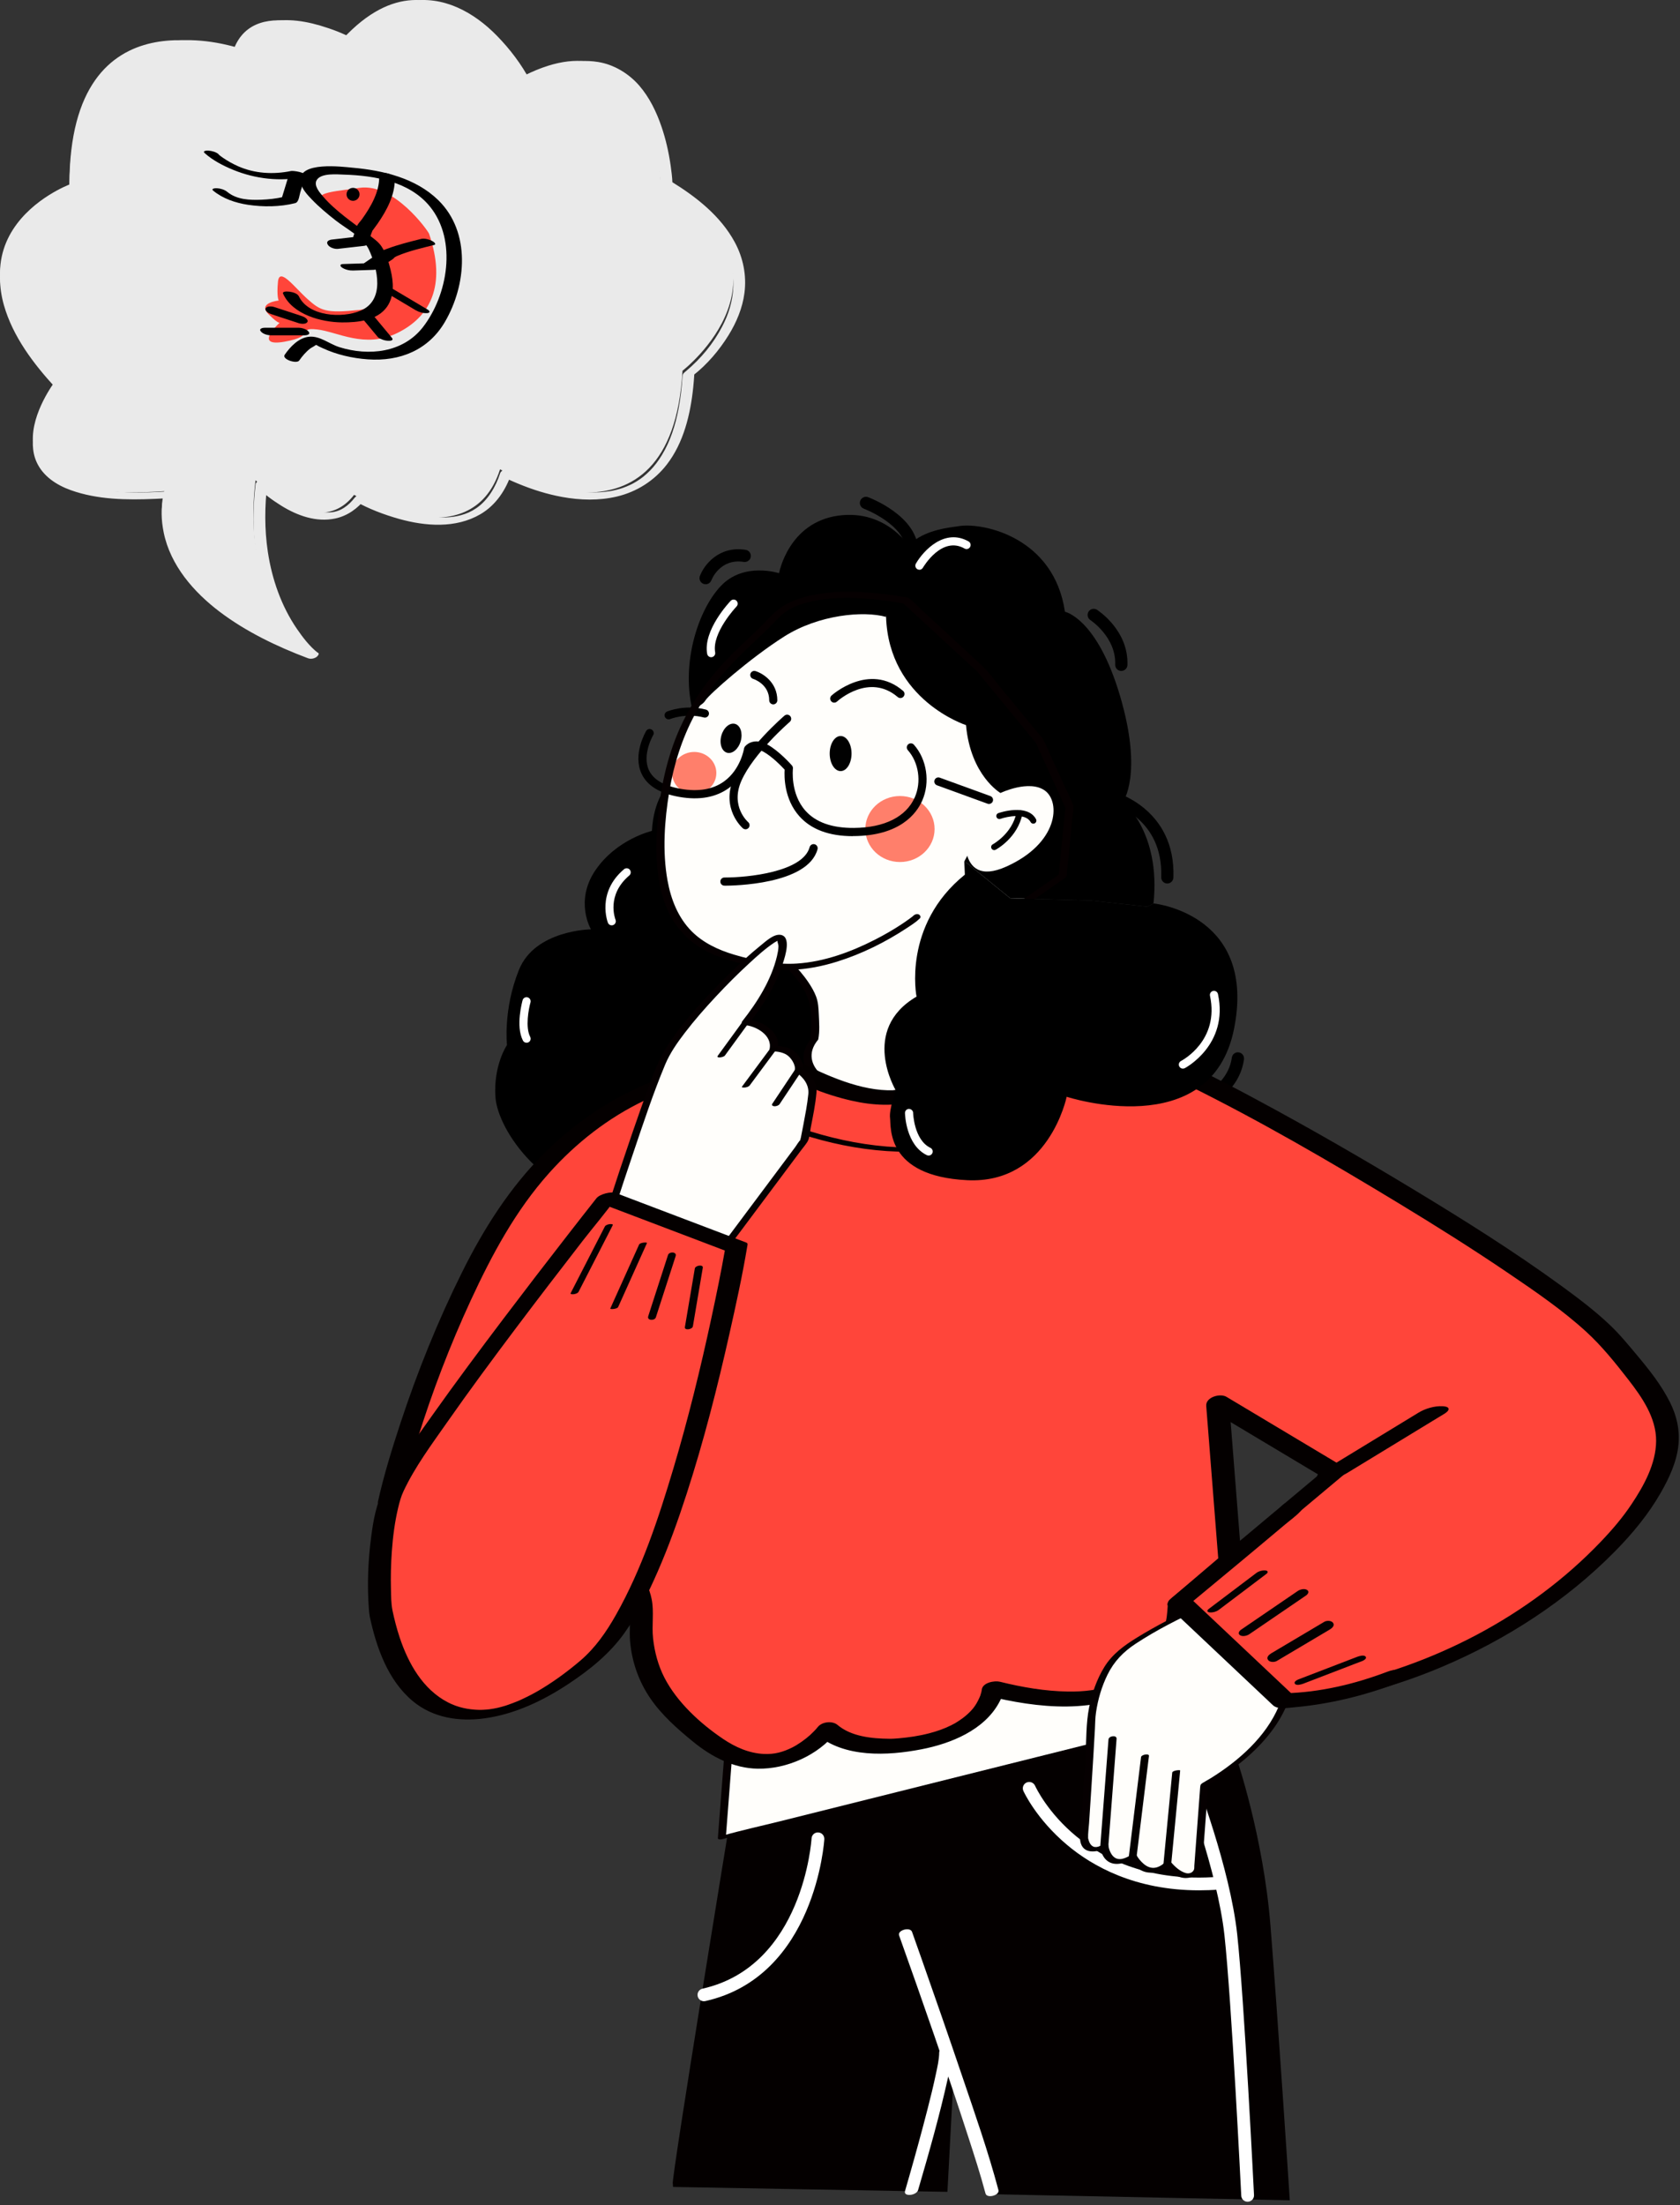<svg width="346" height="454" viewBox="0 0 346 454" fill="none" xmlns="http://www.w3.org/2000/svg">
<rect x="0" y="0" width="346" height="454" fill="#333333" stroke="none"/>
<path d="M63.151 134.196C63.151 134.196 49.622 123.674 52.629 98.869C52.629 98.869 65.409 111.649 72.923 101.877C72.923 101.877 96.974 115.406 102.989 96.616C102.989 96.616 138.316 116.161 140.569 76.322C140.569 76.322 166.878 56.029 136.057 37.239C136.057 37.239 134.553 1.163 106.746 16.196C106.746 16.196 90.964 -13.87 70.67 7.927C70.67 7.927 52.629 -1.845 48.123 10.181C48.123 10.181 14.3 -2.599 14.3 37.988C14.3 37.988 -15.765 49.264 11.293 78.575C11.293 78.575 -8.252 104.13 33.84 101.122C33.84 101.122 27.075 120.667 63.151 134.196V134.196Z" fill="#EAEAEA"/>
<path d="M88.32 48.041C88.143 47.537 81.182 37.638 74.045 38.672C66.908 39.719 62.747 39.568 68.838 44.031C74.928 48.495 77.463 49.239 78.055 51.913C78.055 51.913 81.031 63.059 74.045 63.803C67.06 64.547 66.013 63.955 63.34 61.572C60.666 59.188 57.539 54.876 57.249 58.003C56.947 61.13 57.401 61.874 57.401 61.874C57.401 61.874 52.937 62.315 55.32 64.699C57.703 67.082 57.703 66.338 57.703 66.338C57.703 66.338 51.903 71.546 58.599 70.348C65.294 69.162 61.12 67.372 65.294 67.826C69.456 68.267 75.105 71.836 81.8 68.57C88.496 65.304 92.065 58.911 88.345 48.054L88.32 48.041Z" fill="#FF453A"/>
<path d="M45.019 31.8C45.107 31.875 45.195 31.951 45.296 32.027C45.359 32.077 45.687 32.329 45.472 32.165C45.636 32.279 45.788 32.392 45.952 32.506C46.96 33.199 47.931 33.729 49.028 34.221C52.433 35.734 56.266 35.961 59.948 35.204C60.39 35.116 63.113 35.469 62.874 36.251C62.521 37.386 62.18 38.533 61.827 39.668C61.625 40.336 61.55 41.635 60.781 41.824C57.691 42.606 54.211 42.631 51.084 42.165C48.524 41.774 45.939 40.916 43.922 39.264C43.354 38.798 44.426 38.722 44.678 38.748C45.409 38.798 46.254 39.038 46.822 39.517C48.776 41.118 51.424 41.219 53.858 41.118C55.358 41.055 56.872 40.891 58.334 40.551L58.044 40.74C58.587 38.949 59.129 37.171 59.684 35.381C60.654 35.734 61.625 36.074 62.609 36.427C57.716 37.423 52.635 36.856 48.02 34.965C45.952 34.12 43.833 33.023 42.156 31.522C41.614 31.03 42.635 30.98 42.913 31.005C43.619 31.056 44.514 31.283 45.056 31.774L45.019 31.8Z" fill="black"/>
<path d="M81.309 36.768C81.372 40.147 79.644 43.337 77.766 46.048C77.475 46.452 77.186 46.855 76.883 47.259C76.807 47.36 76.732 47.473 76.643 47.562C76.479 47.713 76.668 47.41 76.681 47.473C76.706 47.587 76.53 47.915 76.492 48.028L76.202 48.898L75.799 50.109C75.66 50.538 75.181 50.601 74.802 50.638C73.062 50.84 71.335 51.029 69.594 51.231C68.914 51.307 67.842 50.966 67.489 50.336C67.098 49.655 67.829 49.377 68.384 49.314C70.124 49.113 71.852 48.923 73.592 48.722L72.596 49.251C72.886 48.394 73.125 47.486 73.466 46.641C73.693 46.074 74.222 45.582 74.575 45.09C76.328 42.631 78.156 39.529 78.093 36.402C78.081 35.671 78.926 35.583 79.493 35.645C79.985 35.696 81.284 36.074 81.309 36.78V36.768Z" fill="black"/>
<path d="M89.341 50.449C86.869 51.067 84.284 51.66 81.926 52.644C81.724 52.732 81.523 52.82 81.346 52.934C81.069 53.097 81.245 53.047 81.069 53.198C80.703 53.514 80.237 53.766 79.833 54.043C78.938 54.648 78.08 55.519 76.958 55.556C75.546 55.607 74.133 55.645 72.721 55.695C71.977 55.72 71.082 55.519 70.451 55.09C69.972 54.762 69.985 54.371 70.653 54.358C72.192 54.308 73.73 54.258 75.268 54.207L74.789 54.321C75.747 53.665 76.706 53.009 77.664 52.353C77.727 52.316 78.194 51.988 77.967 52.177C78.08 52.076 78.143 51.95 78.269 51.862C78.686 51.559 79.253 51.395 79.719 51.219C81.989 50.374 84.372 49.769 86.718 49.188C87.424 49.012 88.319 49.277 88.962 49.592C89.252 49.731 90.059 50.273 89.341 50.462V50.449Z" fill="black"/>
<path d="M85.608 63.866C83.566 62.656 81.523 61.432 79.48 60.222C79.19 60.045 78.9 59.881 78.61 59.705C78.484 59.629 78.181 59.415 78.244 59.213C78.307 59.011 78.673 58.974 78.812 58.974C79.581 58.948 80.413 59.188 81.082 59.579C83.124 60.789 85.167 62.012 87.21 63.223C87.5 63.4 87.79 63.563 88.08 63.74C88.206 63.816 88.509 64.03 88.446 64.232C88.382 64.433 88.017 64.471 87.878 64.471C87.109 64.496 86.277 64.257 85.608 63.866Z" fill="black"/>
<path d="M76.996 65.077C78.081 66.376 79.165 67.687 80.249 68.986C80.401 69.175 80.552 69.351 80.703 69.541C80.829 69.692 80.93 69.868 80.754 70.02C80.577 70.171 80.136 70.171 79.921 70.159C79.493 70.133 79.064 70.045 78.673 69.881C78.371 69.755 78.005 69.616 77.79 69.364C76.706 68.065 75.622 66.754 74.537 65.455C74.386 65.266 74.234 65.089 74.083 64.9C73.957 64.749 73.856 64.572 74.033 64.421C74.209 64.27 74.651 64.27 74.865 64.282C75.294 64.308 75.722 64.396 76.113 64.56C76.416 64.686 76.782 64.825 76.996 65.077Z" fill="black"/>
<path d="M72.709 41.345C71.971 41.345 71.373 40.747 71.373 40.008C71.373 39.27 71.971 38.672 72.709 38.672C73.448 38.672 74.046 39.27 74.046 40.008C74.046 40.747 73.448 41.345 72.709 41.345Z" fill="black"/>
<path d="M61.537 66.539C59.948 66.022 58.346 65.505 56.758 64.975C56.531 64.9 56.304 64.824 56.077 64.748C55.699 64.622 55.308 64.484 55.005 64.219C54.854 64.08 54.589 63.79 54.677 63.55C54.904 62.933 56.026 63.059 56.493 63.21C58.082 63.727 59.683 64.244 61.272 64.774C61.499 64.849 61.726 64.925 61.953 65.001C62.331 65.127 62.722 65.265 63.025 65.53C63.176 65.669 63.441 65.959 63.352 66.198C63.126 66.816 62.003 66.69 61.537 66.539Z" fill="black"/>
<path d="M54.526 67.473H61.436C62.13 67.473 63.113 67.725 63.567 68.292C64.021 68.86 63.164 69.036 62.748 69.036C60.73 69.036 58.713 69.036 56.695 69.036H55.838C55.144 69.036 54.16 68.784 53.706 68.217C53.253 67.649 54.11 67.473 54.526 67.473Z" fill="black"/>
<path d="M61.512 60.916C63.441 65.153 70.439 65.581 74.247 63.967C79.329 61.811 77.791 55.33 75.987 51.408C74.815 48.848 71.309 47.108 69.077 45.343C67.4 44.019 65.748 42.657 64.273 41.119C63.315 40.122 62.041 38.798 61.877 37.336C61.398 33.149 70.565 34.335 72.583 34.524C78.888 35.078 85.609 36.655 90.274 41.219C96.995 47.802 96.075 58.671 91.636 66.262C88.244 72.063 82.355 74.459 75.735 73.979C72.57 73.752 69.33 73.021 66.442 71.672C66.001 71.47 65.496 71.268 65.105 70.966L64.815 70.776C65.395 70.877 65.446 70.978 64.954 71.079C64.815 71.243 64.109 71.584 63.895 71.747C63.025 72.416 62.256 73.311 61.625 74.219C61.096 74.988 57.981 73.954 58.637 73.034C59.797 71.356 61.512 69.553 63.643 69.326C65.887 69.099 67.829 70.827 69.897 71.47C75.95 73.361 82.998 72.63 87.097 67.359C92.254 60.714 94.158 49.466 88.572 42.556C84.36 37.361 77.185 36.15 70.868 35.949C69.493 35.911 66.114 35.558 65.219 37.084C64.563 38.206 65.849 39.656 66.518 40.438C69.14 43.489 72.633 45.784 75.786 48.218C76.719 48.949 77.854 49.681 78.535 50.677C79.493 52.064 80.06 53.98 80.451 55.594C81.057 58.066 81.246 60.928 79.733 63.122C77.74 65.997 73.655 66.401 70.452 66.376C66.177 66.338 60.276 64.787 58.296 60.462C57.93 59.667 61.045 59.983 61.486 60.928L61.512 60.916Z" fill="black"/>
<path d="M65.495 134.428C63.785 133.093 62.373 131.252 61.157 129.477C57.938 124.781 56.022 119.265 55.169 113.657C54.453 108.95 54.501 104.167 55.066 99.444C54.284 99.655 53.502 99.862 52.721 100.073C54.263 101.615 56.07 102.956 57.916 104.102C61.222 106.154 65.142 107.582 69.062 106.74C71.597 106.197 73.704 104.661 75.278 102.641L73.177 103.206C75.973 104.775 79.073 105.948 82.146 106.816C87.597 108.353 93.862 108.83 98.938 105.866C102.206 103.955 104.275 100.736 105.42 97.201L103.238 97.951C104.405 98.597 105.637 99.134 106.87 99.639C109.736 100.817 112.722 101.756 115.773 102.31C119.503 102.989 123.369 103.103 127.077 102.218C131.154 101.246 134.753 98.96 137.321 95.649C140.812 91.143 142.202 85.268 142.777 79.704C142.875 78.775 142.946 77.841 143 76.908L142.761 77.277C145.633 75.056 148.136 72.092 150.036 69.025C151.676 66.381 152.919 63.422 153.321 60.322C153.793 56.701 153.06 53.063 151.323 49.855C148.402 44.453 143.38 40.517 138.233 37.363L138.488 37.645C138.44 36.445 138.288 35.245 138.119 34.062C137.728 31.358 137.126 28.671 136.241 26.087C135.204 23.052 133.765 20.06 131.653 17.623C129.541 15.185 126.496 13.29 123.162 12.758C118.417 11.998 113.58 13.41 109.324 15.451C108.607 15.793 107.901 16.162 107.201 16.537C107.858 16.559 108.52 16.58 109.177 16.602C107.402 13.231 105.002 10.076 102.342 7.362C97.619 2.525 91.267 -1.01 84.328 0.261C79.008 1.238 74.529 4.539 70.903 8.41L72.846 8.03C70.68 6.857 68.318 5.967 65.962 5.272C61.923 4.083 57.189 3.469 53.247 5.342C50.788 6.509 49.083 8.507 48.117 11.032C48.844 10.782 49.572 10.532 50.299 10.283C49.127 9.837 47.9 9.512 46.678 9.229C43.926 8.594 41.086 8.236 38.258 8.263C34.609 8.301 30.918 8.942 27.601 10.511C23.795 12.308 20.689 15.223 18.594 18.871C15.635 24.023 14.604 30.099 14.359 35.962C14.321 36.923 14.299 37.884 14.299 38.839L15.027 38.161C11.688 39.415 8.49 41.592 5.944 44.057C3.724 46.206 1.921 48.785 0.901 51.722C-0.348 55.311 -0.223 59.231 0.814 62.857C2.654 69.302 6.911 74.91 11.384 79.769L11.373 79.242C10.754 80.051 10.217 80.931 9.712 81.816C8.61 83.748 7.681 85.828 7.16 87.994C6.601 90.339 6.53 92.918 7.546 95.149C8.87 98.065 11.655 99.862 14.587 100.915C20.076 102.886 26.167 102.956 31.922 102.706C32.916 102.663 33.909 102.609 34.903 102.538L33.844 101.973C33.024 104.346 33.225 107.229 33.714 109.628C35.087 116.382 39.886 121.893 45.245 125.948C50.603 130.004 56.993 133.098 63.41 135.509C63.97 135.72 64.632 135.617 65.137 135.291C65.43 135.107 65.902 134.51 65.338 134.298C59.534 132.115 53.844 129.455 48.752 125.888C45.392 123.532 42.286 120.72 39.897 117.365C38.252 115.052 36.982 112.468 36.309 109.704C35.847 107.81 35.684 106.002 35.825 104.21C35.896 103.369 35.999 102.489 36.276 101.686C36.466 101.137 35.478 101.105 35.218 101.121C29.37 101.534 23.181 101.675 17.497 100.014C14.647 99.177 11.699 97.657 10.228 95.008C9.093 92.961 9.012 90.594 9.462 88.325C9.685 87.201 10.032 86.104 10.45 85.04C10.499 84.921 10.548 84.796 10.597 84.677C10.624 84.612 10.651 84.546 10.678 84.487C10.738 84.345 10.7 84.432 10.7 84.427C10.809 84.183 10.923 83.933 11.037 83.694C11.248 83.249 11.476 82.809 11.715 82.375C12.285 81.327 12.996 80.382 13.61 79.367C13.621 79.351 13.632 79.334 13.643 79.324C13.757 79.172 13.762 78.938 13.632 78.797C7.415 72.049 0.428 62.488 2.953 52.711C3.338 51.223 3.919 49.844 4.701 48.53C5.483 47.216 6.313 46.158 7.225 45.202C7.703 44.697 8.208 44.214 8.729 43.758C8.957 43.557 9.191 43.356 9.43 43.161C9.554 43.058 9.685 42.955 9.81 42.851C9.869 42.803 10.249 42.509 10.032 42.672C10.933 41.988 11.878 41.364 12.855 40.788C13.083 40.653 13.317 40.522 13.55 40.392C13.664 40.327 13.784 40.267 13.903 40.202C14.234 40.023 13.686 40.311 14.012 40.148C14.359 39.974 14.701 39.8 15.054 39.643C15.369 39.496 15.684 39.355 16.004 39.236C16.232 39.149 16.732 38.861 16.732 38.557C16.742 32.536 17.367 26.19 19.967 20.674C20.869 18.768 22.079 16.863 23.442 15.391C24.788 13.936 25.983 12.992 27.66 12.047C27.763 11.987 27.872 11.933 27.975 11.873C28.078 11.814 28.203 11.754 28.019 11.852C28.23 11.743 28.442 11.64 28.659 11.537C29.045 11.358 29.436 11.189 29.832 11.037C30.033 10.956 30.239 10.885 30.445 10.809C30.093 10.934 30.711 10.722 30.825 10.69C31.222 10.565 31.618 10.456 32.02 10.353C32.226 10.304 32.432 10.255 32.639 10.207C32.78 10.174 33.361 10.066 33.013 10.125C33.426 10.049 33.833 9.984 34.251 9.924C35.033 9.821 35.82 9.751 36.607 9.713C36.271 9.729 36.862 9.707 36.977 9.702C37.172 9.702 37.373 9.696 37.568 9.696C37.954 9.696 38.345 9.702 38.73 9.718C39.447 9.745 40.163 9.794 40.88 9.865C41.059 9.881 41.233 9.903 41.412 9.924C41.493 9.935 41.575 9.946 41.656 9.951C41.803 9.968 41.461 9.924 41.727 9.962C42.058 10.006 42.389 10.055 42.72 10.109C43.307 10.201 43.893 10.31 44.474 10.435C45.402 10.63 46.32 10.858 47.232 11.124C47.52 11.211 47.802 11.298 48.084 11.39C48.177 11.423 48.269 11.455 48.361 11.482C48.546 11.542 48.084 11.385 48.323 11.472C48.339 11.477 48.361 11.482 48.377 11.493C49.089 11.759 50.256 11.526 50.56 10.744C50.929 9.778 51.439 8.839 52.118 8.051C52.406 7.715 52.737 7.405 53.084 7.123C53.188 7.042 53.345 6.928 53.535 6.803C53.633 6.737 53.73 6.678 53.834 6.618C53.872 6.596 54.257 6.39 54.072 6.482C54.246 6.395 54.42 6.314 54.599 6.238C54.708 6.195 54.816 6.151 54.925 6.108C55.283 5.972 54.681 6.178 55.05 6.064C55.272 5.994 55.5 5.929 55.728 5.874C55.842 5.847 55.956 5.82 56.07 5.798C56.342 5.739 55.907 5.82 56.206 5.777C57.243 5.614 57.889 5.581 58.91 5.625C62.292 5.771 65.712 6.873 68.829 8.236C69.54 8.545 70.246 8.871 70.93 9.24C71.467 9.533 72.466 9.289 72.873 8.86C74.573 7.047 76.418 5.359 78.514 4.012C80.143 2.97 81.831 2.199 83.585 1.77C84.242 1.612 85.045 1.488 85.903 1.433C86.049 1.422 86.022 1.428 86.272 1.422C86.457 1.422 86.636 1.422 86.82 1.422C87.26 1.433 87.7 1.46 88.134 1.515C89.459 1.672 91.028 2.128 92.353 2.709C97.521 4.978 101.576 9.387 104.72 13.963C105.263 14.756 105.789 15.565 106.278 16.39C106.359 16.526 106.441 16.667 106.522 16.803C106.549 16.852 106.577 16.901 106.609 16.95C106.718 17.134 106.544 16.83 106.615 16.96C106.663 17.047 106.707 17.129 106.756 17.215C107.125 17.916 108.205 17.563 108.732 17.281C110.409 16.379 112.331 15.511 114.009 14.963C114.829 14.696 115.659 14.468 116.501 14.289C116.468 14.295 116.881 14.213 116.713 14.246C116.544 14.278 116.946 14.202 116.919 14.208C117.103 14.175 117.283 14.148 117.467 14.121C117.842 14.067 118.216 14.023 118.596 13.991C119.699 13.898 121.132 13.958 122.288 14.197C123.504 14.447 124.438 14.783 125.546 15.38C129.579 17.558 132.082 21.863 133.613 26.108C134.851 29.545 135.6 33.177 135.958 36.809C135.996 37.205 136.029 37.602 136.056 37.998C136.056 38.068 136.045 38.172 136.067 38.237C136.116 38.389 136.197 38.432 136.322 38.541C136.887 39.024 137.663 39.377 138.288 39.789C142.256 42.428 146.029 45.669 148.516 49.79C150.199 52.58 151.165 55.854 151.024 59.128C150.899 61.956 150.052 64.714 148.744 67.211C146.855 70.827 144.357 73.813 141.268 76.419C140.85 76.772 140.595 76.908 140.557 77.543C140.416 79.763 140.166 81.984 139.743 84.166C139.102 87.511 138.07 90.828 136.284 93.743C135.578 94.905 134.791 95.947 133.885 96.87C133.445 97.315 132.983 97.739 132.495 98.135C132.18 98.39 132.267 98.325 131.952 98.548C131.697 98.732 131.436 98.906 131.17 99.069C130.937 99.216 130.692 99.357 130.448 99.492C130.394 99.52 130.339 99.552 130.285 99.579C130.025 99.726 130.443 99.503 130.274 99.585C130.122 99.661 129.976 99.737 129.824 99.807C129.303 100.052 128.77 100.269 128.233 100.464C128.526 100.356 128.195 100.475 128.081 100.513C127.951 100.557 127.826 100.595 127.696 100.633C127.408 100.719 127.12 100.795 126.832 100.866C126.572 100.931 126.311 100.985 126.051 101.04C126.409 100.964 125.98 101.051 125.898 101.067C125.736 101.094 125.578 101.121 125.415 101.143C124.856 101.224 124.297 101.284 123.738 101.327C123.607 101.338 123.472 101.344 123.341 101.349C123.059 101.365 123.504 101.349 123.162 101.355C122.869 101.36 122.571 101.365 122.277 101.365C121.164 101.365 120.057 101.284 118.949 101.154C118.748 101.132 118.928 101.154 118.966 101.154C118.895 101.143 118.824 101.137 118.748 101.127C118.618 101.11 118.493 101.089 118.363 101.072C118.081 101.029 117.798 100.985 117.516 100.937C116.989 100.844 116.468 100.741 115.942 100.627C114.948 100.41 113.96 100.149 112.983 99.856C112.527 99.72 112.071 99.574 111.62 99.427C111.414 99.357 111.208 99.286 111.007 99.216C110.844 99.161 111.007 99.216 111.034 99.226C110.969 99.205 110.904 99.177 110.838 99.156C110.73 99.118 110.621 99.08 110.513 99.036C109.769 98.765 109.036 98.472 108.308 98.168C107.375 97.771 106.452 97.348 105.551 96.881C105.426 96.816 105.306 96.756 105.187 96.686C104.552 96.333 103.243 96.707 103.004 97.435C102.092 100.247 100.469 103.016 98.075 104.634C97 105.361 96.033 105.768 94.904 106.072C94.611 106.154 94.312 106.219 94.014 106.284C93.818 106.328 94.204 106.252 94.003 106.284C93.927 106.295 93.851 106.311 93.775 106.322C93.607 106.349 93.433 106.376 93.265 106.398C92.961 106.442 92.657 106.469 92.347 106.496C92.173 106.512 92 106.523 91.826 106.528C91.63 106.539 91.983 106.528 91.788 106.528C91.69 106.528 91.593 106.534 91.5 106.534C86.864 106.626 82.233 105.215 78.009 103.352C77.032 102.918 76.049 102.468 75.115 101.941C74.475 101.577 73.438 101.963 73.014 102.506C72.412 103.282 71.701 103.993 70.875 104.525C70.18 104.976 69.621 105.198 68.856 105.372C68.302 105.497 67.455 105.535 66.662 105.464C65.908 105.399 65.077 105.204 64.312 104.965C61.44 104.075 58.796 102.326 56.505 100.41C55.983 99.976 55.468 99.53 54.99 99.053C54.48 98.548 52.742 98.874 52.645 99.682C51.727 107.359 52.167 115.313 54.898 122.604C56.418 126.67 58.627 130.584 61.602 133.771C62.118 134.325 62.661 134.884 63.258 135.357C63.714 135.709 64.371 135.623 64.871 135.405C65.115 135.302 65.962 134.743 65.506 134.385L65.495 134.428Z" fill="#EAEAEA"/>
<g clip-path="url(#clip0_147_11685)">
<path d="M139.038 449.743C138.788 448.258 150.904 374.349 150.904 374.349L240.383 350.866L254.226 362.241C254.226 362.241 259.663 378.06 261.147 396.356C262.631 414.643 265.1 452.469 265.1 452.469L204.291 451.235L195.886 427.502L194.651 450.735L139.038 449.743V449.743Z" fill="#040000" stroke="#040000" stroke-miterlimit="10"/>
<path d="M144.975 412.005C144.378 412.005 143.829 411.594 143.692 410.981C143.531 410.271 143.975 409.569 144.685 409.416C165.441 404.753 167.127 378.753 167.143 378.487C167.183 377.761 167.796 377.205 168.53 377.253C169.256 377.293 169.805 377.914 169.773 378.632C169.757 378.915 167.974 406.875 145.265 411.973C145.169 411.997 145.072 412.005 144.975 412.005V412.005Z" fill="white"/>
<path d="M246.949 389.168C233.767 389.168 224.942 384.191 219.707 379.77C213.431 374.478 210.874 368.944 210.769 368.71C210.47 368.049 210.761 367.274 211.422 366.976C212.084 366.677 212.858 366.968 213.165 367.621C213.552 368.476 223.063 388.515 250.926 386.385C251.644 386.328 252.281 386.869 252.338 387.595C252.394 388.321 251.853 388.95 251.127 389.007C249.692 389.12 248.304 389.168 246.957 389.168H246.949Z" fill="white"/>
<path d="M256.944 453.284C256.251 453.284 255.67 452.736 255.638 452.034C255.621 451.63 253.645 411.877 252.185 398.469C250.741 385.207 243.682 366.847 243.618 366.67C243.36 365.992 243.69 365.234 244.368 364.967C245.046 364.709 245.804 365.04 246.07 365.718C246.369 366.484 253.314 384.57 254.799 398.187C256.267 411.667 258.243 451.501 258.267 451.905C258.3 452.631 257.743 453.244 257.017 453.284C256.993 453.284 256.977 453.284 256.953 453.284H256.944Z" fill="white"/>
<path d="M148.679 378.311L150.163 359.031L241.376 333.813L247.063 337.524L246.563 353.836L148.679 378.311Z" fill="#FFFEFB"/>
<path d="M149.493 378.182C149.929 372.567 150.356 366.952 150.792 361.338C150.856 360.523 150.913 359.716 150.977 358.902L150.251 359.353C153.276 358.514 156.302 357.683 159.327 356.845C166.595 354.836 173.863 352.827 181.123 350.819L207.397 343.558C214.996 341.453 222.604 339.355 230.203 337.25C232.703 336.556 235.204 335.871 237.705 335.177C238.875 334.854 240.165 334.636 241.303 334.185C241.351 334.168 241.408 334.152 241.456 334.144L240.601 334.112C241.98 335.007 243.36 335.911 244.739 336.806C245.046 337.008 246.167 337.573 246.256 337.774C246.264 337.79 246.207 338.436 246.207 338.597C246.086 342.493 245.974 346.39 245.852 350.286C245.812 351.536 245.78 352.795 245.74 354.045L246.466 353.497L236.68 355.941C228.92 357.885 221.152 359.821 213.391 361.765C203.937 364.129 194.49 366.493 185.036 368.856C176.896 370.889 168.757 372.93 160.609 374.963C156.665 375.947 152.663 376.818 148.743 377.931C148.686 377.948 148.63 377.956 148.573 377.972C147.605 378.214 147.775 378.883 148.751 378.633C152.01 377.819 155.269 377.004 158.536 376.189C166.296 374.245 174.065 372.309 181.825 370.365C191.28 368.001 200.726 365.637 210.181 363.274C218.32 361.241 226.46 359.2 234.607 357.167C238.552 356.183 242.553 355.312 246.474 354.199C246.53 354.182 246.587 354.174 246.643 354.158C246.901 354.094 247.361 353.932 247.369 353.61C247.498 349.286 247.627 344.962 247.764 340.638L247.845 337.895C247.861 337.395 247.918 337.323 247.514 337.032C246.562 336.346 245.53 335.741 244.546 335.096C243.779 334.596 242.973 333.886 242.126 333.515C241.625 333.297 241.037 333.539 240.536 333.676L238.003 334.378L228.444 337.016C218.425 339.783 208.398 342.558 198.379 345.325C188.36 348.092 177.421 351.117 166.942 354.013C161.392 355.546 155.826 357.022 150.3 358.611C150.219 358.635 150.138 358.652 150.058 358.676C149.888 358.724 149.356 358.885 149.332 359.127C148.896 364.742 148.469 370.357 148.033 375.971C147.968 376.786 147.912 377.593 147.847 378.407C147.807 378.956 149.437 378.625 149.469 378.157L149.493 378.182Z" fill="#060001"/>
<path d="M137.465 161.826C137.465 161.826 134.626 164.432 134.263 171.063C134.263 171.063 127.035 172.725 122.654 179.122C118.274 185.519 121.71 191.327 121.71 191.327C121.71 191.327 110.223 191.448 106.9 199.62C103.584 207.792 104.415 215.14 104.415 215.14C104.415 215.14 101.575 219.287 102.043 225.918C102.519 232.549 111.837 246.965 129.527 248.86C147.218 250.756 168.386 225.168 168.386 225.168L176.912 197.054L162.061 169.885L137.457 161.826H137.465Z" fill="black"/>
<path d="M161.278 197.49C161.278 197.49 167.32 202.944 167.675 207.203C168.03 211.462 167.675 214.076 167.675 214.076C167.675 214.076 161.988 220.239 173.363 224.143C184.737 228.056 194.571 220.473 194.571 220.473L200.137 198.797L197.41 185.648L188.883 183.276L168.627 190.504L161.278 197.49V197.49Z" fill="#FFFEFB"/>
<path d="M160.52 197.813C163.045 200.104 165.917 203.186 166.716 206.574C167.248 208.825 167.119 211.471 166.901 213.762C166.901 213.818 166.845 214.383 166.934 214.06C167.006 213.802 166.934 214.036 166.837 214.141C166.659 214.35 166.506 214.576 166.361 214.802C165.03 216.94 165.167 219.424 166.942 221.28C168.716 223.135 171.185 224.095 173.524 224.813C176.291 225.66 179.22 225.902 182.091 225.62C186.23 225.217 190.312 223.748 193.837 221.554C194.321 221.256 195.128 220.885 195.386 220.344C195.668 219.763 195.741 218.973 195.902 218.352C197.475 212.221 199.048 206.09 200.629 199.959C200.742 199.515 200.96 199.015 200.952 198.555C200.928 197.62 200.54 196.571 200.355 195.659L198.379 186.132L198.233 185.43C198.201 185.293 198.024 185.237 197.919 185.205C195.16 184.438 192.393 183.494 189.586 182.889C188.908 182.744 188.319 183.027 187.69 183.252L183.858 184.616C180.236 185.906 176.614 187.197 173 188.488L169.168 189.851C168.62 190.045 168.176 190.182 167.74 190.577C165.328 192.788 162.997 195.095 160.625 197.353C159.94 198.007 161.545 197.999 161.94 197.628C163.546 196.103 165.151 194.57 166.756 193.046C167.531 192.312 168.402 191.61 169.112 190.803C169.426 190.44 169.031 190.819 169.015 190.819C169.168 190.835 169.459 190.658 169.596 190.609L184.189 185.406C185.867 184.809 187.545 184.212 189.215 183.615L188.392 183.72L196.918 186.092L196.604 185.866C197.104 188.286 197.604 190.706 198.112 193.126L199.064 197.708C199.145 198.096 199.266 198.491 199.306 198.878C199.339 199.136 199.347 198.765 199.298 199.039C198.919 201.226 198.177 203.404 197.628 205.549C196.765 208.921 195.894 212.293 195.031 215.657L194.103 219.255C194.014 219.594 193.901 219.933 193.845 220.272C193.756 220.747 193.756 220.344 193.909 220.344C193.877 220.344 193.974 220.32 193.78 220.433C193.619 220.53 193.466 220.651 193.304 220.756C192.772 221.102 192.223 221.433 191.667 221.74C189.908 222.708 188.029 223.474 186.093 224.007C180.76 225.459 174.581 224.926 169.902 221.796C167.595 220.247 166.321 217.722 167.74 215.133C167.902 214.842 168.087 214.576 168.273 214.318C168.321 214.254 168.378 214.197 168.426 214.133C168.289 214.318 168.491 214.1 168.523 213.955C168.846 212.334 168.708 210.494 168.636 208.857C168.579 207.582 168.523 206.348 168.071 205.146C167.692 204.146 167.143 203.21 166.555 202.323C165.482 200.717 164.199 199.249 162.828 197.894C162.578 197.644 162.327 197.402 162.069 197.168C161.642 196.781 160.109 197.41 160.553 197.813H160.52Z" fill="#060001"/>
<path d="M197.289 188.601C197.289 188.601 189.706 187.891 188.762 188.835C187.818 189.778 172.411 200.919 158.673 198.789C144.935 196.66 134.028 192.868 136.4 167.748C138.771 142.635 152.751 134.576 159.616 126.994C166.489 119.411 186.624 123.678 186.624 123.678L202.024 137.892L214.108 152.582L220.272 166.086L218.852 180.3L210.325 186.221L197.297 188.593L197.289 188.601Z" fill="#FFFEFB"/>
<path d="M142.563 145.959C142.563 145.959 144.58 145.37 145.29 144.184C146 142.998 154.413 135.536 161.52 131.035C168.627 126.534 177.872 125.703 182.486 127.01C182.486 127.01 183.906 115.877 187.819 113.264C187.819 113.264 182.962 104.737 172.653 106.157C162.343 107.576 160.447 118.007 160.447 118.007C160.447 118.007 153.219 115.635 148.484 120.612C143.749 125.59 140.312 136.488 142.563 145.967V145.959Z" fill="black"/>
<path d="M208.066 184.922L224.733 185.398L236.26 186.664L237.607 186.003H237.567C239.108 171.313 231.291 165.037 231.291 165.037C231.291 165.037 235.437 159.47 230.702 143.361C225.967 127.251 219.328 125.944 219.328 125.944C217.077 110.666 202.621 107.584 197.652 108.294C192.675 109.004 181.897 109.835 182.486 127.009C183.075 144.184 198.951 149.282 198.951 149.282C199.894 159.704 206.058 163.262 206.058 163.262L198.596 177.355L199.217 177.75L208.066 184.938V184.922Z" fill="black"/>
<path d="M240.415 181.889C240.415 181.889 240.383 181.889 240.367 181.889C239.673 181.865 239.132 181.284 239.157 180.59C239.584 168.377 229.17 165.537 228.726 165.424C228.057 165.247 227.645 164.569 227.823 163.891C227.992 163.222 228.678 162.818 229.347 162.98C229.476 163.012 242.174 166.4 241.665 180.671C241.641 181.348 241.085 181.889 240.407 181.889H240.415Z" fill="black"/>
<path d="M187.819 114.513C187.141 114.513 186.576 113.973 186.56 113.287C186.423 107.979 177.985 104.752 177.905 104.72C177.251 104.478 176.92 103.752 177.17 103.099C177.412 102.445 178.138 102.115 178.792 102.357C179.203 102.51 188.908 106.213 189.085 113.223C189.101 113.916 188.553 114.497 187.859 114.513H187.827H187.819Z" fill="black"/>
<path d="M145.323 120.282C145.177 120.282 145.024 120.257 144.879 120.201C144.233 119.959 143.903 119.241 144.145 118.587C144.976 116.345 148.025 112.319 153.575 113.199C154.261 113.304 154.729 113.949 154.624 114.635C154.519 115.32 153.873 115.788 153.188 115.683C148.307 114.917 146.581 119.281 146.508 119.467C146.315 119.967 145.839 120.282 145.331 120.282H145.323Z" fill="black"/>
<path d="M230.937 138.134C230.937 138.134 230.904 138.134 230.888 138.134C230.195 138.109 229.654 137.528 229.678 136.827C229.888 131.172 224.62 127.695 224.572 127.663C223.991 127.283 223.822 126.509 224.193 125.92C224.564 125.339 225.346 125.162 225.927 125.541C226.193 125.71 232.453 129.8 232.195 136.915C232.171 137.593 231.614 138.125 230.937 138.125V138.134Z" fill="black"/>
<path d="M246.417 228.797C245.901 228.797 245.417 228.475 245.231 227.958C244.997 227.305 245.344 226.587 245.998 226.353C246.103 226.313 252.871 223.804 253.702 217.73C253.798 217.044 254.428 216.552 255.121 216.657C255.807 216.753 256.291 217.383 256.202 218.076C255.162 225.7 247.183 228.604 246.845 228.725C246.708 228.773 246.562 228.797 246.425 228.797H246.417Z" fill="black"/>
<path d="M206.058 163.254C206.058 163.254 211.979 160.414 215.222 162.778C218.457 165.149 217.989 173.596 207.244 178.411C196.507 183.227 198.951 169.409 198.951 169.409L206.058 163.246V163.254Z" fill="#FFFEFB"/>
<path d="M153.542 170.724C153.348 170.724 153.163 170.659 153.001 170.53C152.953 170.49 148.331 166.496 151.154 160.075C153.808 154.049 161.246 147.612 161.56 147.338C161.915 147.039 162.44 147.071 162.746 147.426C163.045 147.773 163.013 148.306 162.658 148.612C162.585 148.677 155.188 155.074 152.687 160.753C150.364 166.037 154.042 169.215 154.074 169.247C154.429 169.546 154.478 170.078 154.179 170.433C154.01 170.627 153.776 170.732 153.534 170.732L153.542 170.724Z" fill="black"/>
<path d="M171.822 144.66C171.596 144.66 171.37 144.571 171.201 144.386C170.886 144.047 170.911 143.515 171.249 143.2C171.322 143.127 178.986 136.254 185.988 142.232C186.343 142.53 186.383 143.063 186.076 143.418C185.77 143.773 185.246 143.813 184.891 143.506C179.026 138.497 172.645 144.192 172.379 144.434C172.218 144.579 172.016 144.652 171.814 144.652L171.822 144.66Z" fill="black"/>
<path d="M159.261 145.015C158.802 145.015 158.422 144.635 158.422 144.176C158.422 140.836 155.244 139.803 155.107 139.763C154.663 139.626 154.421 139.158 154.55 138.714C154.687 138.271 155.155 138.021 155.591 138.158C157.148 138.634 160.092 140.497 160.092 144.176C160.092 144.635 159.713 145.015 159.253 145.015H159.261Z" fill="black"/>
<path d="M149.291 182.332H149.186C148.727 182.332 148.348 181.953 148.356 181.485C148.356 181.025 148.735 180.654 149.195 180.654C149.275 180.654 149.316 180.654 149.38 180.654C153.914 180.654 165.353 179.549 166.748 174.402C166.869 173.959 167.329 173.692 167.781 173.813C168.224 173.934 168.491 174.394 168.37 174.846C166.385 182.155 150.848 182.34 149.291 182.34V182.332Z" fill="black"/>
<path d="M173.129 158.752C174.372 158.752 175.379 157.134 175.379 155.138C175.379 153.142 174.372 151.524 173.129 151.524C171.886 151.524 170.878 153.142 170.878 155.138C170.878 157.134 171.886 158.752 173.129 158.752Z" fill="#010101"/>
<path d="M152.56 152.552C153.015 150.912 152.489 149.334 151.385 149.028C150.282 148.723 149.019 149.804 148.564 151.444C148.11 153.085 148.636 154.662 149.739 154.968C150.843 155.274 152.105 154.192 152.56 152.552Z" fill="#010101"/>
<path d="M203.686 165.513C203.589 165.513 203.492 165.497 203.396 165.465L192.973 161.673C192.538 161.512 192.312 161.036 192.473 160.6C192.634 160.165 193.11 159.939 193.546 160.1L203.968 163.891C204.404 164.053 204.63 164.529 204.469 164.964C204.348 165.303 204.025 165.513 203.678 165.513H203.686Z" fill="black"/>
<path d="M212.81 169.57C212.584 169.57 212.367 169.449 212.254 169.239C211.205 167.295 207.397 168.11 206.026 168.586C205.695 168.699 205.34 168.522 205.227 168.199C205.114 167.868 205.284 167.513 205.615 167.4C205.857 167.312 211.592 165.367 213.367 168.643C213.536 168.949 213.415 169.328 213.117 169.498C213.02 169.546 212.915 169.57 212.818 169.57H212.81Z" fill="black"/>
<path d="M204.759 175.015C204.533 175.015 204.315 174.894 204.202 174.676C204.041 174.37 204.154 173.991 204.46 173.829C204.501 173.805 208.478 171.651 209.349 167.271C209.414 166.932 209.752 166.714 210.091 166.779C210.43 166.843 210.656 167.182 210.583 167.521C209.591 172.498 205.235 174.846 205.049 174.943C204.953 174.991 204.856 175.015 204.759 175.015V175.015Z" fill="black"/>
<path d="M137.707 148.096C137.376 148.096 137.062 147.903 136.933 147.58C136.755 147.153 136.957 146.66 137.384 146.483C137.538 146.418 141.127 144.966 145.387 146.088C145.838 146.209 146.105 146.669 145.984 147.112C145.863 147.556 145.403 147.83 144.959 147.709C141.273 146.733 138.062 148.016 138.03 148.032C137.925 148.072 137.82 148.096 137.715 148.096H137.707Z" fill="black"/>
<path d="M146.467 135.302C146.072 135.302 145.717 135.02 145.644 134.617C144.749 129.744 150.251 123.944 150.484 123.694C150.807 123.363 151.332 123.347 151.67 123.67C152.001 123.992 152.017 124.525 151.695 124.856C151.646 124.912 146.556 130.285 147.29 134.31C147.371 134.762 147.072 135.205 146.62 135.286C146.572 135.294 146.516 135.302 146.467 135.302V135.302Z" fill="white"/>
<path d="M189.351 117.297C189.206 117.297 189.061 117.257 188.932 117.184C188.528 116.95 188.399 116.442 188.625 116.039C190.247 113.247 194.595 108.706 199.475 111.465C199.879 111.691 200.024 112.207 199.79 112.61C199.564 113.014 199.048 113.159 198.644 112.925C193.99 110.295 190.231 116.611 190.069 116.886C189.916 117.152 189.634 117.305 189.343 117.305L189.351 117.297Z" fill="white"/>
<path d="M193.385 203.064C193.006 203.064 192.659 202.798 192.57 202.411C192.514 202.161 191.231 196.272 196.039 189.988C196.322 189.617 196.846 189.552 197.217 189.834C197.588 190.117 197.653 190.641 197.37 191.012C193.062 196.643 194.192 201.991 194.208 202.048C194.305 202.499 194.022 202.951 193.571 203.048C193.506 203.064 193.45 203.072 193.385 203.072V203.064Z" fill="white"/>
<path d="M125.978 190.504C125.647 190.504 125.332 190.31 125.203 189.98C125.179 189.915 122.791 183.792 128.519 178.952C128.874 178.654 129.406 178.694 129.705 179.049C130.003 179.404 129.955 179.936 129.608 180.235C124.832 184.268 126.688 189.149 126.768 189.351C126.938 189.778 126.728 190.27 126.3 190.44C126.196 190.48 126.091 190.504 125.986 190.504H125.978Z" fill="white"/>
<path d="M108.44 214.673C108.134 214.673 107.843 214.511 107.698 214.221C106.141 211.236 107.577 206.122 107.633 205.904C107.762 205.46 108.222 205.202 108.674 205.331C109.118 205.46 109.376 205.92 109.255 206.372C108.884 207.671 108.158 211.47 109.19 213.455C109.408 213.866 109.247 214.374 108.835 214.584C108.714 214.648 108.577 214.681 108.448 214.681L108.44 214.673Z" fill="white"/>
<path d="M185.35 177.468C189.288 177.468 192.481 174.426 192.481 170.675C192.481 166.924 189.288 163.883 185.35 163.883C181.411 163.883 178.219 166.924 178.219 170.675C178.219 174.426 181.411 177.468 185.35 177.468Z" fill="#FF7F6B"/>
<path d="M142.975 163.488C145.492 163.488 147.533 161.545 147.533 159.148C147.533 156.751 145.492 154.808 142.975 154.808C140.458 154.808 138.417 156.751 138.417 159.148C138.417 161.545 140.458 163.488 142.975 163.488Z" fill="#FF7F6B"/>
<path d="M175.653 172.144C170.757 172.144 167.046 170.757 164.618 168.03C161.464 164.489 161.512 159.834 161.601 158.447C160.939 157.737 159.011 155.736 157.204 154.744C155.873 154.01 155.115 154.413 154.833 154.647C154.615 155.744 153.598 159.721 150.097 162.246C147.443 164.166 144.023 164.779 139.933 164.069C135.899 163.367 133.262 161.754 132.116 159.253C130.285 155.284 132.963 150.686 133.076 150.493C133.31 150.097 133.826 149.96 134.222 150.202C134.617 150.436 134.754 150.952 134.52 151.348C134.496 151.388 132.181 155.389 133.641 158.551C134.552 160.512 136.763 161.81 140.223 162.407C143.853 163.037 146.838 162.52 149.121 160.875C152.558 158.39 153.227 154.147 153.235 154.107C153.259 153.969 153.316 153.832 153.397 153.719C153.961 152.985 155.647 151.953 158.019 153.26C160.487 154.615 162.996 157.47 163.101 157.591C163.254 157.769 163.335 158.011 163.303 158.245C163.303 158.293 162.722 163.375 165.884 166.909C168.014 169.297 171.37 170.482 175.855 170.45C182.163 170.402 186.608 168.167 188.391 164.174C189.811 160.98 189.222 156.97 186.963 154.429C186.657 154.082 186.689 153.55 187.036 153.243C187.383 152.937 187.915 152.969 188.222 153.316C190.9 156.333 191.602 161.076 189.924 164.852C188.73 167.538 185.317 172.055 175.871 172.128C175.798 172.128 175.734 172.128 175.661 172.128L175.653 172.144Z" fill="black"/>
<path d="M188.077 188.576C188.27 188.383 188.004 188.633 187.923 188.689C187.738 188.834 187.56 188.972 187.367 189.109C186.818 189.512 186.262 189.891 185.697 190.27C183.938 191.432 182.107 192.481 180.228 193.441C175.242 195.99 169.789 197.99 164.158 198.369C159.851 198.66 155.293 197.764 151.162 196.53C147.944 195.57 144.806 194.11 142.418 191.698C139.627 188.875 138.167 185.099 137.473 181.251C136.4 175.274 136.852 168.933 137.836 162.98C138.756 157.462 140.433 152.065 143.088 147.128C145.153 143.28 147.807 139.787 150.799 136.609C153.195 134.06 155.817 131.745 158.318 129.3C159.496 128.155 160.536 126.816 161.908 125.888C163.626 124.718 165.675 124.097 167.7 123.694C171.927 122.855 176.364 123 180.631 123.444C182.083 123.597 183.527 123.791 184.963 124.041C185.342 124.105 185.721 124.202 186.1 124.251C186.141 124.251 186.286 124.315 186.326 124.299C186.1 124.404 186.02 124.033 186.052 124.218C186.084 124.388 186.601 124.727 186.722 124.839L188.02 126.041L191.852 129.583C194.506 132.027 197.152 134.479 199.806 136.924C200.33 137.408 200.895 137.868 201.387 138.384C201.113 138.101 201.581 138.642 201.645 138.723L202.662 139.957C204.985 142.78 207.3 145.596 209.624 148.419L212.544 151.969C212.786 152.259 213.012 152.557 213.262 152.84C213.455 153.066 213.221 152.654 213.391 153.033C214.706 155.962 216.061 158.882 217.392 161.802L219.215 165.803C219.296 165.973 219.457 166.481 219.433 166.182C219.457 166.513 219.36 166.892 219.328 167.223L218.271 177.799L218.013 180.364L218.295 179.912C215.456 181.889 212.608 183.865 209.769 185.833C208.857 186.463 210.18 187.108 210.866 186.632C213.528 184.785 216.19 182.937 218.852 181.09C219.199 180.848 219.554 180.679 219.675 180.251C219.772 179.929 219.747 179.517 219.78 179.186L220.336 173.644L220.925 167.723C220.99 167.054 221.216 166.279 220.982 165.642C220.474 164.271 219.756 162.948 219.142 161.617L216.48 155.784C215.972 154.671 215.528 153.485 214.94 152.404C214.593 151.775 214.044 151.234 213.584 150.678C211.051 147.596 208.51 144.507 205.977 141.425C204.735 139.917 203.581 138.263 202.137 136.932C199.491 134.488 196.854 132.051 194.208 129.607L189.763 125.509C188.98 124.783 188.206 123.888 187.335 123.266C186.891 122.952 186.237 122.92 185.713 122.831C184.116 122.548 182.511 122.339 180.897 122.177C176.178 121.701 171.273 121.597 166.619 122.678C164.449 123.178 162.287 123.984 160.48 125.315C159.044 126.372 157.898 127.84 156.616 129.075C153.744 131.842 150.775 134.496 148.129 137.48C144.83 141.207 142.047 145.386 140.014 149.936C137.304 156.002 135.94 162.593 135.424 169.191C134.988 174.83 135.013 180.864 137.037 186.229C138.425 189.899 140.861 193.013 144.217 195.078C147.573 197.143 151.348 198.127 155.139 198.845C157.729 199.338 160.327 199.741 162.972 199.66C166.175 199.563 169.361 198.926 172.411 197.974C177.493 196.385 182.333 193.981 186.77 191.061C187.681 190.456 188.641 189.859 189.432 189.093C189.722 188.81 189.529 188.399 189.206 188.254C188.803 188.076 188.343 188.286 188.053 188.56L188.077 188.576Z" fill="#060001"/>
<path d="M161.037 218.875C161.037 218.875 175.372 227.281 185.754 225.796C196.136 224.312 205.776 215.664 205.776 215.664C205.776 215.664 226.29 214.672 237.906 218.383C249.523 222.094 318.979 261.638 331.346 275.731C343.704 289.824 347.165 295.261 339.009 308.603C330.853 321.954 303.418 346.179 264.358 350.132L242.851 329.86L274.74 303.166L250.765 288.831L253.298 320.962L242.851 329.86C242.851 329.86 243.844 357.481 204.542 347.655C204.542 347.655 203.525 357.941 184.245 359.425C184.245 359.425 174.976 360.167 170.338 356.085C170.338 356.085 159.77 369.525 145.217 357.844C136.715 351.019 131.31 344.864 132.052 332.264C132.794 319.663 105.665 305.135 105.665 305.135L80.206 308.845C80.206 308.845 85.643 284.37 99.236 258.419C112.829 232.468 133.843 219.367 161.029 218.867L161.037 218.875Z" fill="#FF453A"/>
<path d="M159.213 220.118C164.174 223.014 169.757 225.321 175.355 226.595C179.736 227.596 184.1 227.797 188.488 226.732C192.877 225.668 197.265 223.53 201.169 221.061C203.452 219.617 205.687 218.012 207.704 216.205L205.526 217.173C208.236 217.044 209.978 217.044 212.778 217.068C217.957 217.117 223.152 217.367 228.282 218.052C231.711 218.512 235.131 219.19 238.35 220.481C238.769 220.65 238.108 220.376 238.689 220.626C238.89 220.714 239.084 220.795 239.286 220.884C239.81 221.118 240.342 221.352 240.859 221.594C242.101 222.167 243.335 222.763 244.561 223.368C259.445 230.717 273.86 239.115 288.05 247.714C295.698 252.353 303.281 257.112 310.686 262.138C316.22 265.889 321.891 269.778 326.723 274.206C329.918 277.135 332.684 280.587 335.33 283.991C338.138 287.605 341.114 291.865 341.082 296.648C341.05 301.368 338.573 305.845 336.024 309.668C334.177 312.443 332.039 314.944 329.667 317.421C315.018 332.756 294.939 343.082 274.232 347.204C271.053 347.833 267.843 348.293 264.624 348.624L266.52 349.156C260.243 343.243 253.975 337.33 247.699 331.417C246.804 330.57 245.909 329.731 245.013 328.884L244.771 330.392C254.096 322.584 263.414 314.783 272.739 306.974C274.046 305.877 275.353 304.788 276.66 303.691C277.249 303.199 277.24 302.311 276.571 301.908C269.585 297.729 262.607 293.559 255.621 289.38L252.596 287.573C251.281 286.791 248.288 287.63 248.425 289.445C249.168 298.835 249.91 308.233 250.644 317.622C250.749 318.937 250.854 320.26 250.958 321.575L251.378 320.414C248.079 323.229 244.771 326.044 241.472 328.852C240.883 329.352 240.544 329.787 240.496 330.546C240.447 331.304 240.399 332.111 240.286 332.893C240.1 334.119 239.818 335.337 239.423 336.523C239.366 336.701 239.302 336.886 239.237 337.064C239.261 336.999 239.269 336.991 239.157 337.282C239.003 337.661 238.842 338.032 238.673 338.403C238.326 339.137 237.93 339.855 237.495 340.541C237.261 340.904 237.019 341.259 236.761 341.605C236.591 341.839 236.89 341.46 236.575 341.839C236.406 342.041 236.236 342.251 236.059 342.444C235.768 342.767 235.462 343.09 235.147 343.388C234.986 343.541 234.817 343.695 234.655 343.848C234.575 343.921 234.486 344.001 234.397 344.074C233.961 344.453 234.736 343.816 234.276 344.171C233.897 344.461 233.518 344.752 233.122 345.018C232.889 345.171 232.655 345.324 232.421 345.469C232.308 345.534 231.59 345.937 232.033 345.703C231.533 345.97 231.025 346.22 230.509 346.446C230.251 346.559 230.001 346.663 229.742 346.76C229.581 346.825 229.412 346.889 229.242 346.946C229.581 346.825 229.331 346.913 229.129 346.978C226.104 347.914 223.353 348.293 219.949 348.245C215.214 348.172 210.527 347.365 205.937 346.228C204.816 345.953 202.347 346.389 202.194 347.89C202.178 348.059 202.137 348.228 202.097 348.398C202.049 348.591 201.984 348.785 201.928 348.979C201.823 349.334 201.928 348.995 201.928 349.011C201.863 349.172 201.799 349.334 201.726 349.487C200.935 351.253 200.161 352.173 198.661 353.423C198.935 353.198 198.306 353.69 198.257 353.73C198.015 353.907 197.773 354.077 197.523 354.246C196.846 354.698 196.547 354.867 195.894 355.19C194.393 355.932 192.973 356.424 191.36 356.844C189.263 357.392 187.117 357.699 184.963 357.884C184.689 357.909 184.414 357.933 184.14 357.941C183.947 357.949 183.753 357.957 183.551 357.965C183.245 357.973 183.971 357.965 183.624 357.965C183.454 357.965 183.293 357.965 183.124 357.965C179.566 357.933 175.315 357.513 172.491 355.118C171.435 354.222 169.305 354.44 168.418 355.553C167.958 356.134 167.417 356.666 166.877 357.167C165.925 358.046 164.36 359.167 163.158 359.764C161.311 360.676 159.568 361.2 157.31 361.095C154.26 360.95 151.429 359.691 148.92 357.997C144.241 354.843 139.441 350.455 136.836 345.381C135.553 342.88 134.811 340.113 134.504 337.322C134.198 334.531 134.746 331.853 134.206 329.199C133.335 324.915 130.245 321.204 127.236 318.195C123.808 314.767 119.919 311.79 115.91 309.072C113.345 307.329 110.715 305.683 108.004 304.175C106.327 303.239 104.407 303.852 102.6 304.118C95.404 305.167 88.208 306.216 81.013 307.265L80.472 307.345L82.561 308.62C83.489 304.465 84.707 300.367 85.974 296.302C89.015 286.524 92.685 276.941 96.985 267.648C101.309 258.314 106.189 249.215 113.087 241.503C118.637 235.299 125.268 230.104 132.802 226.531C141.563 222.384 151.13 220.577 160.778 220.376C161.698 220.36 163.255 219.674 163.392 218.633C163.545 217.472 162.085 217.342 161.303 217.359C152.05 217.544 142.837 219.222 134.238 222.691C125.986 226.023 118.483 231.072 112.175 237.332C105.02 244.431 99.639 252.926 95.17 261.904C90.16 271.964 85.95 282.426 82.44 293.091C80.714 298.343 79.06 303.667 77.858 309.072C77.616 310.152 79.238 310.443 79.948 310.346C87.385 309.265 94.815 308.184 102.253 307.095C103.301 306.942 104.358 306.789 105.407 306.635L103.842 306.369C107.472 308.313 110.957 310.572 114.305 312.968C117.193 315.033 119.984 317.243 122.525 319.728C124.848 321.995 127.171 324.568 128.551 327.537C129.14 328.811 129.608 330.199 129.704 331.611C129.85 333.74 129.583 335.878 129.777 338.016C130.156 342.194 131.56 346.163 133.924 349.632C136.287 353.101 139.546 355.965 142.813 358.627C146.589 361.7 151.082 364.048 156.043 364.128C162.029 364.233 168.482 361.377 172.241 356.626L168.168 357.062C173.903 361.926 182.825 361.482 189.779 360.135C195.821 358.965 202.678 356.207 205.776 350.495C206.276 349.567 206.768 348.478 206.881 347.414L203.138 349.075C213.617 351.673 226.209 353.165 235.801 346.986C240.657 343.856 243.851 338.75 244.876 333.095C245.078 331.957 245.239 330.78 245.199 329.618L244.763 330.392C247.296 328.239 249.821 326.085 252.354 323.923C253.274 323.14 254.395 322.398 255.202 321.495C255.815 320.809 255.597 319.889 255.524 319.042L253.701 295.882C253.5 293.317 253.298 290.76 253.096 288.194L248.926 290.066C255.912 294.245 262.889 298.415 269.875 302.594L272.9 304.401L272.812 302.618C263.486 310.427 254.169 318.227 244.844 326.036C243.537 327.133 242.23 328.222 240.923 329.319C240.536 329.642 240.254 330.425 240.681 330.828C246.731 336.531 252.782 342.227 258.824 347.93C259.864 348.914 260.897 349.906 261.954 350.882C262.768 351.633 263.64 351.681 264.737 351.56C267.108 351.302 269.472 350.971 271.82 350.56C280.5 349.043 288.978 346.559 297.093 343.114C310.202 337.556 322.56 329.578 332.572 319.421C336.177 315.767 339.493 311.774 342.042 307.313C343.776 304.28 345.35 300.916 345.688 297.399C345.987 294.382 345.309 291.445 343.962 288.743C342.171 285.153 339.654 281.991 337.089 278.933C335.29 276.788 333.499 274.602 331.458 272.682C328.336 269.737 324.876 267.14 321.415 264.615C311.638 257.508 301.361 251.078 291.027 244.827C280.395 238.397 269.625 232.194 258.678 226.313C254.629 224.135 250.547 221.997 246.409 220.005C243.472 218.593 240.504 217.205 237.333 216.391C230.202 214.551 222.676 214.148 215.343 214.035C212.753 213.995 210.156 214.019 207.566 214.092C205.993 214.14 204.8 214.285 203.517 215.398C203.154 215.713 203.525 215.398 203.452 215.455C203.299 215.576 203.154 215.697 203.001 215.818C202.517 216.205 202.033 216.576 201.532 216.947C200.201 217.939 198.822 218.867 197.41 219.73C194.087 221.763 190.392 223.522 186.536 224.199C179.889 225.377 172.645 222.473 166.748 219.658C165.425 219.028 164.102 218.367 162.835 217.625C161.851 217.052 160.391 217.367 159.504 217.98C158.794 218.472 158.189 219.529 159.173 220.101L159.213 220.118Z" fill="#040000"/>
<path d="M159.399 231.363C161.843 232.501 164.441 233.356 167.022 234.114C172.839 235.832 178.856 236.897 184.923 237.091C190.989 237.284 197.386 236.687 203.009 234.049C206.704 232.315 210.003 229.814 212.576 226.636C213.827 225.095 215.037 223.345 215.747 221.473C215.932 220.981 214.311 221.175 214.117 221.691C212.342 226.37 208.067 230.339 203.799 232.702C198.661 235.55 192.796 236.292 186.996 236.244C181.196 236.195 175.025 235.227 169.257 233.614C166.361 232.807 163.441 231.863 160.706 230.597C160.254 230.387 158.754 231.057 159.399 231.355V231.363Z" fill="#040000"/>
<path d="M125.752 249.029C125.752 249.029 132.794 227.152 136.32 218.811C139.845 210.469 158.383 192.674 160.424 193.045C162.465 193.416 160.238 202.128 153.567 210.469C153.567 210.469 155.85 210.59 157.834 212.196C159.811 213.801 159.318 215.906 159.318 215.906C159.318 215.906 162.287 215.785 163.521 217.512C164.756 219.238 164.514 220.23 164.514 220.23C164.514 220.23 167.353 222.207 167.353 224.312C167.353 226.418 165.627 234.815 165.627 234.815L147.339 259.29L125.776 249.029H125.752Z" fill="#FFFEFB"/>
<path d="M126.534 249.11C127.801 245.181 129.1 241.269 130.423 237.357C132.48 231.266 134.504 225.127 136.981 219.19C137.973 216.818 139.458 214.697 141.014 212.664C143.015 210.042 145.201 207.557 147.452 205.145C149.703 202.733 151.921 200.515 154.285 198.337C155.93 196.82 157.616 195.288 159.488 194.045C159.778 193.852 159.972 193.795 160.278 193.602C160.302 193.585 160.262 193.602 160.246 193.602C159.907 193.731 160.125 193.44 160.109 193.65C160.085 193.948 160.335 194.44 160.327 194.795C160.319 195.473 160.181 196.159 160.028 196.82C158.867 201.717 155.979 206.331 152.889 210.227C152.599 210.599 152.816 211.002 153.284 211.034C155.688 211.187 159.109 213.132 158.496 215.963C158.407 216.374 158.971 216.487 159.246 216.471C160.085 216.439 161.23 216.657 162.021 217.157C162.876 217.689 163.916 219.206 163.691 220.287C163.658 220.44 163.763 220.602 163.884 220.682C165.441 221.779 166.675 223.288 166.474 225.264C166.264 227.386 165.844 229.499 165.449 231.597C165.288 232.468 165.118 233.339 164.941 234.202C164.917 234.323 164.788 234.662 164.828 234.775C164.893 234.961 164.981 234.565 164.933 234.614C164.465 235.017 164.102 235.727 163.731 236.219C159.383 242.043 155.027 247.86 150.679 253.684C149.34 255.475 148 257.266 146.669 259.048L147.823 258.742C141.515 255.741 135.214 252.748 128.906 249.747C128.019 249.328 127.139 248.908 126.252 248.489C125.599 248.174 124.364 249.118 125.3 249.562C131.608 252.563 137.909 255.556 144.217 258.556C145.104 258.976 145.984 259.395 146.871 259.815C147.202 259.976 147.815 259.791 148.025 259.508C151.574 254.765 155.124 250.014 158.665 245.27C160.754 242.479 162.836 239.688 164.925 236.897C165.369 236.308 165.869 235.727 166.264 235.106C166.772 234.315 166.796 233.073 166.974 232.169C167.434 229.798 167.934 227.394 168.152 224.982C168.353 222.747 166.909 220.997 165.159 219.763L165.352 220.158C165.651 218.77 164.392 216.931 163.295 216.237C162.198 215.544 160.722 215.277 159.407 215.318L160.157 215.826C160.908 212.389 156.761 210.066 153.873 209.881L154.268 210.687C157.237 206.944 159.843 202.725 161.295 198.143C161.69 196.901 163.061 192.73 160.698 192.456C159.278 192.287 157.648 193.86 156.648 194.658C154.349 196.506 152.187 198.53 150.09 200.604C145.33 205.282 140.563 210.308 137.021 215.995C135.594 218.286 134.69 220.827 133.754 223.344C132.504 226.7 131.318 230.08 130.156 233.46C128.39 238.607 126.671 243.762 125.002 248.941C124.719 249.82 126.349 249.772 126.559 249.11H126.534Z" fill="#060001"/>
<path d="M247.183 330.787C247.183 330.787 235.873 335.974 231.057 339.87C226.233 343.767 224.757 352.294 224.757 354.334C224.757 356.375 223.272 378.624 223.272 378.624C223.272 378.624 223.732 382.335 227.443 380.108C227.443 380.108 228 385.481 233.284 382.238C233.284 382.238 236.067 387.522 240.423 383.722C240.423 383.722 244.319 388.449 246.723 384.836L248.022 367.411C248.022 367.411 263.131 359.53 265.358 347.3C267.584 335.063 247.191 330.803 247.191 330.803L247.183 330.787Z" fill="#FFFEFB"/>
<path d="M246.861 330.457C242.521 332.449 238.221 334.635 234.163 337.136C231.525 338.766 229.097 340.508 227.444 343.186C225.879 345.719 224.886 348.615 224.305 351.52C223.652 354.795 223.757 358.263 223.547 361.66C223.257 366.468 222.942 371.267 222.628 376.075C222.563 377.011 222.337 378.084 222.482 379.012C222.95 381.875 226.048 381.408 227.944 380.327L226.621 380.31C226.726 381.27 227.161 382.327 227.895 382.972C229.589 384.473 232.122 383.448 233.784 382.456L232.461 382.44C233.026 383.489 233.889 384.441 234.946 385.013C237.035 386.151 239.383 385.247 241.077 383.836L239.665 384.029C240.77 385.352 242.432 386.643 244.223 386.635C245.384 386.635 246.828 386.022 247.409 384.941C247.587 384.61 247.579 384.32 247.603 383.941C247.917 379.754 248.224 375.575 248.539 371.388C248.643 370.017 248.74 368.654 248.845 367.282L248.53 367.621C250.797 366.435 252.935 364.919 254.944 363.338C258.888 360.232 262.502 356.44 264.648 351.858C266.56 347.776 267.141 343.299 264.406 339.468C262.139 336.297 258.509 334.216 254.992 332.716C252.653 331.715 250.184 330.86 247.692 330.336C247.183 330.231 245.772 331.013 246.683 331.207C250.499 332.014 254.331 333.498 257.67 335.515C260.123 336.999 262.519 338.975 263.785 341.613C265.294 344.751 264.68 348.164 263.374 351.261C260.712 357.586 255.097 362.515 249.377 366.072C248.813 366.419 248.216 366.726 247.659 367.081C247.24 367.347 247.216 367.516 247.175 367.976L246.635 375.196L245.973 384.094C245.957 384.32 245.989 384.642 245.917 384.86C245.667 385.578 244.876 385.804 244.223 385.618C243.045 385.28 241.956 384.304 241.181 383.376C240.875 383.013 240.044 383.335 239.77 383.569C238.358 384.755 236.93 384.925 235.502 383.69C234.962 383.223 234.421 382.585 234.107 381.996C233.873 381.561 233.107 381.787 232.784 381.98C231.429 382.787 229.92 383.271 228.92 381.738C228.565 381.198 228.339 380.512 228.266 379.859C228.21 379.367 227.145 379.73 226.943 379.843C225.895 380.448 224.967 380.504 224.386 379.326C224.273 379.092 224.201 378.842 224.136 378.592C224.088 378.399 224.096 378.415 224.096 378.447C224.055 377.43 224.233 376.366 224.297 375.349C224.596 370.808 224.894 366.266 225.169 361.724C225.29 359.804 225.403 357.892 225.499 355.972C225.556 354.827 225.556 353.69 225.725 352.552C226.112 349.89 226.895 347.22 228.081 344.8C229.436 342.033 231.364 340.056 233.913 338.387C238.197 335.571 242.851 333.224 247.506 331.086C248.539 330.61 247.595 330.102 246.869 330.433L246.861 330.457Z" fill="#060001"/>
<path d="M228.266 380.037C228.758 373.608 229.258 367.17 229.75 360.741C229.823 359.821 229.896 358.902 229.96 357.982C230.025 357.135 228.363 357.361 228.298 358.103C227.806 364.532 227.306 370.97 226.814 377.399C226.742 378.319 226.669 379.238 226.604 380.158C226.54 381.005 228.202 380.779 228.266 380.037Z" fill="#040000"/>
<path d="M234.099 382.118C234.841 376.092 235.583 370.074 236.317 364.048C236.422 363.201 236.527 362.354 236.632 361.507C236.704 360.926 235.067 361.233 235.002 361.733C234.26 367.759 233.518 373.777 232.784 379.803C232.679 380.65 232.574 381.497 232.469 382.344C232.397 382.925 234.034 382.618 234.099 382.118Z" fill="#040000"/>
<path d="M241.237 383.498C241.77 377.964 242.302 372.422 242.835 366.888C242.907 366.089 242.988 365.291 243.06 364.5C243.077 364.331 241.471 364.476 241.423 364.936C240.89 370.47 240.358 376.012 239.826 381.545C239.753 382.344 239.672 383.143 239.6 383.933C239.584 384.103 241.189 383.957 241.237 383.498Z" fill="#040000"/>
<path d="M277.426 303.264C283.283 299.698 289.132 296.133 294.988 292.567C295.827 292.059 296.666 291.543 297.513 291.035C297.755 290.881 298.449 290.413 298.336 289.994C298.223 289.574 297.392 289.518 297.102 289.502C295.456 289.421 293.544 289.978 292.141 290.833C286.284 294.399 280.435 297.964 274.579 301.53C273.74 302.038 272.901 302.554 272.054 303.062C271.812 303.216 271.118 303.684 271.231 304.103C271.344 304.522 272.175 304.579 272.465 304.595C274.111 304.676 276.023 304.119 277.426 303.264V303.264Z" fill="#040000"/>
<path d="M152.816 210.51C151.356 212.51 149.896 214.511 148.436 216.52C148.226 216.802 148.024 217.084 147.814 217.375C147.605 217.665 148 217.705 148.218 217.697C148.532 217.681 149.105 217.576 149.307 217.294C150.767 215.293 152.227 213.293 153.687 211.284C153.897 211.002 154.099 210.719 154.308 210.429C154.518 210.139 154.123 210.098 153.905 210.106C153.59 210.123 153.018 210.227 152.816 210.51Z" fill="#040000"/>
<path d="M158.504 216.044C156.842 218.287 155.18 220.521 153.518 222.764C153.284 223.078 153.05 223.393 152.816 223.708C152.631 223.958 153.413 223.901 153.478 223.885C153.817 223.829 154.22 223.716 154.43 223.425C156.092 221.183 157.753 218.948 159.415 216.706C159.649 216.391 159.883 216.076 160.117 215.762C160.303 215.512 159.52 215.568 159.456 215.584C159.117 215.641 158.713 215.754 158.504 216.044V216.044Z" fill="#040000"/>
<path d="M163.739 220.215C162.367 222.272 160.996 224.321 159.632 226.378L159.044 227.257C158.834 227.58 159.229 227.741 159.487 227.749C159.85 227.765 160.35 227.62 160.568 227.297C161.94 225.24 163.311 223.191 164.674 221.134L165.263 220.255C165.473 219.932 165.078 219.771 164.819 219.763C164.456 219.747 163.956 219.892 163.739 220.215Z" fill="#040000"/>
<path d="M185.165 398.437C190.069 412.191 194.893 425.986 199.403 439.885C200.661 443.757 201.92 447.645 202.968 451.582C203.259 452.679 205.929 451.969 205.63 450.872C203.517 442.934 200.782 435.15 198.144 427.373C195.377 419.201 192.538 411.054 189.674 402.914C189.061 401.18 188.448 399.454 187.835 397.719C187.448 396.63 184.794 397.38 185.173 398.429L185.165 398.437Z" fill="white"/>
<path d="M189.085 450.872C191.32 443.225 193.514 435.537 195.232 427.761C195.619 425.994 196.111 424.139 196.127 422.323C196.144 420.944 193.441 421.339 193.433 422.533C193.417 424.026 193.054 425.542 192.747 426.994C192.247 429.382 191.658 431.754 191.053 434.117C189.867 438.748 188.601 443.362 187.286 447.96C186.988 449.001 186.689 450.041 186.391 451.082C186.028 452.316 188.754 452.018 189.085 450.872Z" fill="white"/>
<path d="M78.479 332.087C78.124 330.377 77.487 317.994 80.205 308.854C82.924 299.706 124.944 246.562 124.944 246.562L151.638 256.694C151.638 256.694 139.53 326.15 122.226 341.227C104.922 356.304 84.408 360.507 78.471 332.079L78.479 332.087Z" fill="#FF453A"/>
<path d="M80.819 331.458C80.552 330.111 80.552 328.675 80.52 327.303C80.448 324.673 80.512 322.036 80.698 319.406C80.915 316.373 81.303 313.331 82.012 310.371C82.295 309.193 82.601 308.064 83.118 306.975C85.465 301.981 88.885 297.391 92.04 292.882C96.662 286.275 101.462 279.797 106.31 273.352C110.828 267.358 115.393 261.404 119.992 255.475C122.299 252.499 124.791 249.611 126.977 246.537C127.01 246.489 127.042 246.448 127.082 246.408L123.049 247.489C130.842 250.45 138.626 253.402 146.419 256.363C147.524 256.782 148.637 257.202 149.742 257.629L149.347 257.089C148.516 261.856 147.532 266.6 146.516 271.327C144.273 281.749 141.732 292.115 138.683 302.336C135.633 312.557 132.165 323.068 126.865 332.45C124.88 335.959 122.605 339.258 119.516 341.888C117.12 343.929 114.587 345.809 111.908 347.462C110.69 348.213 109.561 348.842 108.238 349.479C107.899 349.641 107.56 349.802 107.214 349.963C107.076 350.028 106.939 350.084 106.802 350.149C106.149 350.439 107.012 350.06 106.625 350.221C105.955 350.496 105.277 350.754 104.6 350.988C104.43 351.044 104.261 351.101 104.1 351.157C104.188 351.125 104.568 351.02 104.108 351.157C103.809 351.246 103.511 351.335 103.204 351.415C102.898 351.496 102.607 351.569 102.309 351.641C102.857 351.512 101.817 351.738 101.655 351.762C101.365 351.811 101.067 351.859 100.776 351.899C100.349 351.964 100.687 351.915 100.776 351.899C100.583 351.923 100.389 351.94 100.195 351.956C99.937 351.98 99.687 351.996 99.429 352.004C99.268 352.004 99.114 352.02 98.953 352.02C98.816 352.02 98.824 352.02 98.985 352.02C98.888 352.02 98.8 352.02 98.703 352.02C96.468 351.964 94.314 351.544 92.249 350.471C87.087 347.801 84.11 342.477 82.327 337.153C81.706 335.289 81.214 333.378 80.811 331.458C80.585 330.377 75.882 331.506 76.132 332.708C77.479 339.073 79.859 345.922 85.021 350.221C89.16 353.666 94.524 354.473 99.736 353.771C105.995 352.932 111.917 350.1 117.136 346.632C121.468 343.752 125.525 340.501 128.567 336.249C131.358 332.345 133.512 327.989 135.432 323.601C137.723 318.365 139.659 312.968 141.417 307.539C144.918 296.738 147.734 285.718 150.218 274.65C151.565 268.657 152.897 262.623 153.905 256.556C153.921 256.468 153.937 256.387 153.953 256.298C154.01 255.959 153.865 255.871 153.558 255.758C145.765 252.797 137.981 249.845 130.188 246.884C129.083 246.465 127.97 246.045 126.865 245.618C125.84 245.23 123.509 245.835 122.831 246.699C120.879 249.167 118.943 251.652 117.007 254.136C112.546 259.872 108.117 265.632 103.729 271.432C98.727 278.047 93.766 284.702 88.966 291.47C85.489 296.375 81.875 301.32 79.052 306.644C77.479 309.621 76.898 312.944 76.462 316.26C75.809 321.188 75.591 326.263 75.97 331.232C76.011 331.724 76.043 332.224 76.14 332.708C76.35 333.781 81.061 332.684 80.819 331.458V331.458Z" fill="#040000"/>
<path d="M124.574 252.498C122.516 256.507 120.451 260.525 118.394 264.534C118.104 265.099 117.822 265.655 117.531 266.22C117.378 266.51 118.096 266.454 118.201 266.438C118.507 266.389 118.991 266.26 119.153 265.962C121.21 261.952 123.275 257.935 125.332 253.926C125.622 253.361 125.905 252.805 126.195 252.24C126.348 251.949 125.63 252.006 125.525 252.022C125.219 252.07 124.735 252.2 124.574 252.498V252.498Z" fill="#040000"/>
<path d="M131.625 256.218C129.898 260.057 128.164 263.897 126.438 267.729C126.187 268.278 125.945 268.826 125.695 269.375C125.582 269.625 127.123 269.504 127.309 269.084C129.035 265.244 130.769 261.405 132.496 257.573C132.746 257.024 132.988 256.476 133.238 255.927C133.351 255.677 131.81 255.798 131.625 256.218Z" fill="#040000"/>
<path d="M137.578 258.371C136.392 262.049 135.198 265.72 134.012 269.398C133.843 269.923 133.674 270.455 133.504 270.98C133.206 271.899 134.835 271.948 135.077 271.205C136.263 267.527 137.457 263.856 138.643 260.178C138.812 259.654 138.982 259.121 139.151 258.597C139.449 257.677 137.82 257.629 137.578 258.371Z" fill="#040000"/>
<path d="M143.096 261.163C142.499 264.672 141.91 268.181 141.313 271.69C141.224 272.198 141.144 272.706 141.055 273.215C140.926 273.957 142.596 273.715 142.701 273.053C143.298 269.544 143.886 266.035 144.483 262.526C144.572 262.018 144.653 261.51 144.742 261.001C144.871 260.259 143.201 260.501 143.096 261.163Z" fill="#040000"/>
<path d="M286.768 345.34C274.901 349.882 264.366 350.132 264.366 350.132L242.859 329.86C242.859 329.86 265.261 311.322 265.907 310.58" fill="#FF453A"/>
<path d="M285.775 344.147C279.023 346.712 271.827 348.422 264.615 348.6L266.511 349.148C260.235 343.235 253.959 337.314 247.683 331.401C246.787 330.562 245.9 329.723 245.005 328.876L244.359 330.756C251.152 325.133 257.936 319.519 264.68 313.84C265.713 312.968 266.914 312.137 267.826 311.129C268.52 310.371 268.294 309.435 267.294 309.137C266.237 308.822 264.736 309.193 263.986 310.024C263.236 310.855 262.308 311.492 261.485 312.194C260.663 312.896 259.832 313.589 259.001 314.283C259.356 313.985 258.718 314.517 258.606 314.614C258.347 314.832 258.089 315.05 257.831 315.259C257.315 315.687 256.799 316.122 256.282 316.55C252.233 319.93 248.175 323.302 244.109 326.666C243.19 327.424 242.27 328.191 241.35 328.949C240.899 329.32 240.044 330.207 240.705 330.829C245.021 334.894 249.329 338.96 253.644 343.026C256.089 345.333 258.533 347.632 260.977 349.939C261.389 350.326 261.784 350.722 262.211 351.101C263.188 351.972 265.132 351.609 266.366 351.504C273.675 350.867 280.894 349.124 287.751 346.527C288.534 346.228 289.574 345.22 288.921 344.357C288.227 343.445 286.646 343.816 285.783 344.147H285.775Z" fill="#040000"/>
<path d="M250.998 331.441C253.862 329.279 256.734 327.117 259.598 324.947C260.009 324.641 260.412 324.334 260.824 324.019C261.235 323.705 261.155 323.374 260.638 323.318C260.041 323.253 259.243 323.455 258.759 323.826C255.895 325.988 253.023 328.15 250.159 330.32C249.748 330.626 249.345 330.933 248.933 331.247C248.522 331.562 248.602 331.893 249.119 331.949C249.716 332.014 250.514 331.812 250.998 331.441Z" fill="#040000"/>
<path d="M257.299 336.442C260.711 334.111 264.123 331.788 267.536 329.456C268.02 329.126 268.496 328.803 268.98 328.472C269.383 328.198 269.722 327.649 269.181 327.319C268.641 326.988 267.762 327.214 267.286 327.537C263.873 329.868 260.461 332.191 257.049 334.522L255.605 335.507C255.201 335.781 254.863 336.329 255.403 336.66C255.944 336.991 256.823 336.765 257.299 336.442Z" fill="#040000"/>
<path d="M262.97 341.945C266.165 340.049 269.36 338.153 272.554 336.257C273.006 335.991 273.458 335.725 273.909 335.451C274.361 335.177 274.95 334.644 274.538 334.087C274.167 333.587 273.215 333.603 272.731 333.894C269.537 335.79 266.342 337.685 263.148 339.581C262.696 339.847 262.244 340.113 261.793 340.388C261.341 340.662 260.752 341.194 261.164 341.751C261.535 342.251 262.486 342.235 262.97 341.945Z" fill="#040000"/>
<path d="M268.448 346.615C271.965 345.26 275.482 343.913 278.999 342.558C279.5 342.364 280 342.17 280.5 341.985C280.806 341.872 281.597 341.469 281.25 341.049C280.903 340.63 279.871 340.96 279.508 341.098C275.99 342.453 272.473 343.8 268.956 345.155C268.456 345.349 267.956 345.542 267.456 345.728C267.149 345.841 266.359 346.244 266.705 346.664C267.052 347.083 268.085 346.752 268.448 346.615Z" fill="#040000"/>
<path d="M237.607 186.003L236.26 186.664L224.733 185.398L208.066 184.922L199.217 177.734L198.596 177.339L198.717 180.065C185.802 190.488 188.762 205.178 188.762 205.178C177.033 212.051 184.495 224.49 184.495 224.49C184.495 224.49 183.075 228.402 183.309 230.177C183.543 231.952 182.365 242.14 199.185 242.971C216.004 243.802 219.683 225.797 219.683 225.797C219.683 225.797 249.417 235.509 254.153 211.817C258.799 188.584 238.398 186.083 237.607 185.995V186.003Z" fill="black"/>
<path d="M191.247 237.898C191.126 237.898 190.997 237.874 190.884 237.817C186.56 235.72 186.391 229.411 186.383 229.145C186.375 228.685 186.738 228.298 187.206 228.29C187.649 228.314 188.053 228.645 188.061 229.113C188.061 229.169 188.222 234.663 191.618 236.309C192.038 236.51 192.207 237.01 192.006 237.43C191.86 237.728 191.562 237.906 191.247 237.906V237.898Z" fill="white"/>
<path d="M243.617 220.005C243.311 220.005 243.02 219.835 242.875 219.553C242.665 219.141 242.827 218.633 243.238 218.423C243.561 218.254 251.168 214.188 249.2 205.008C249.103 204.556 249.393 204.105 249.845 204.008C250.297 203.911 250.748 204.201 250.845 204.653C253.088 215.116 244.101 219.867 244.012 219.908C243.891 219.972 243.762 219.997 243.633 219.997L243.617 220.005Z" fill="white"/>
</g>
<defs>
<clipPath id="clip0_147_11685">
<rect width="270" height="351" fill="white" transform="translate(75.785 102.284)"/>
</clipPath>
</defs>
</svg>
